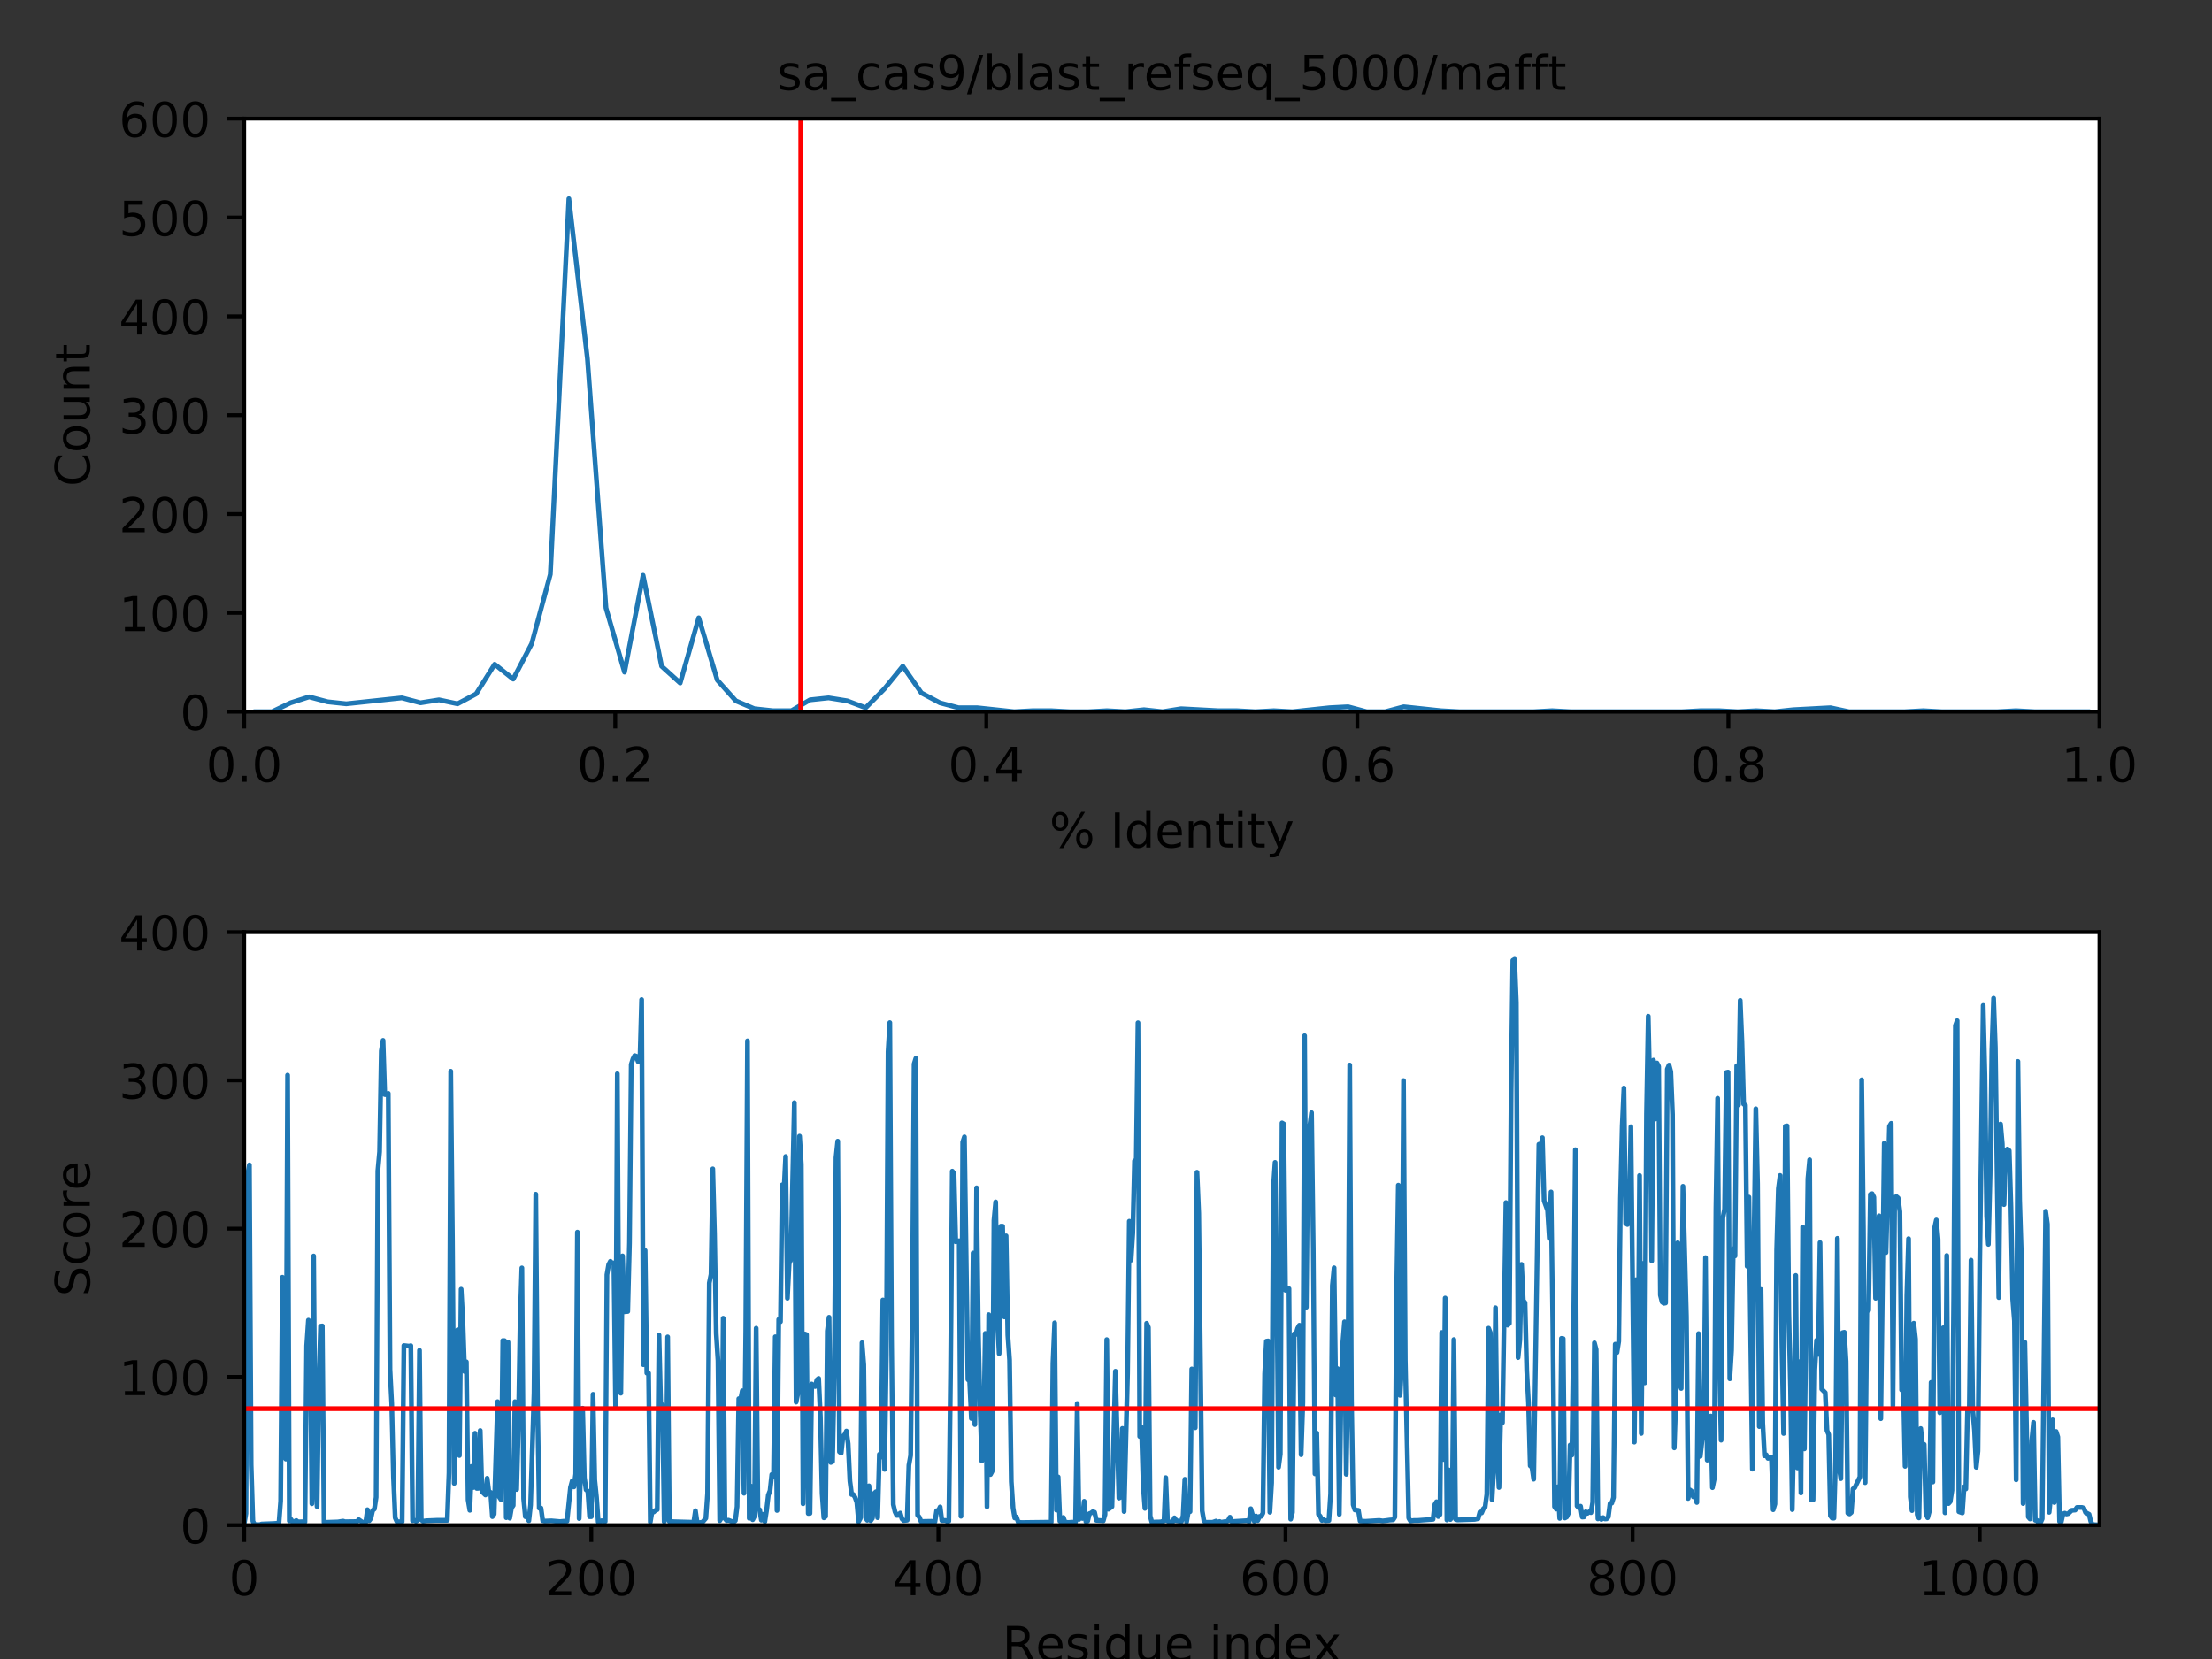 <?xml version="1.0" encoding="utf-8" standalone="no"?>
<!DOCTYPE svg PUBLIC "-//W3C//DTD SVG 1.1//EN"
  "http://www.w3.org/Graphics/SVG/1.1/DTD/svg11.dtd">
<!-- Created with matplotlib (https://matplotlib.org/) -->
<svg height="345.6pt" version="1.1" viewBox="0 0 460.8 345.6" width="460.8pt" xmlns="http://www.w3.org/2000/svg" xmlns:xlink="http://www.w3.org/1999/xlink">
 <rect x="0" y="0" width="460.8" height="345.6" fill="#333333" stroke="none"/>
 <defs>
  <style type="text/css">
*{stroke-linecap:butt;stroke-linejoin:round;}
  </style>
 </defs>
 <g id="figure_1">
  <g id="patch_1">
   <path d="M 0 345.6 
L 460.8 345.6 
L 460.8 0 
L 0 0 
z
" style="fill:none;"/>
  </g>
  <g id="axes_1">
   <g id="patch_2">
    <path d="M 50.87 148.26 
L 437.355 148.26 
L 437.355 24.72 
L 50.87 24.72 
z
" style="fill:#ffffff;"/>
   </g>
   <g id="matplotlib.axis_1">
    <g id="xtick_1">
     <g id="line2d_1">
      <defs>
       <path d="M 0 0 
L 0 3.5 
" id="m2efad5dccc" style="stroke:#000000;stroke-width:0.8;"/>
      </defs>
      <g>
       <use style="stroke:#000000;stroke-width:0.8;" x="50.87" xlink:href="#m2efad5dccc" y="148.26"/>
      </g>
     </g>
     <g id="text_1">
      <!-- 0.0 -->
      <defs>
       <path d="M 31.781 66.406 
Q 24.172 66.406 20.328 58.906 
Q 16.5 51.422 16.5 36.375 
Q 16.5 21.391 20.328 13.891 
Q 24.172 6.391 31.781 6.391 
Q 39.453 6.391 43.281 13.891 
Q 47.125 21.391 47.125 36.375 
Q 47.125 51.422 43.281 58.906 
Q 39.453 66.406 31.781 66.406 
z
M 31.781 74.219 
Q 44.047 74.219 50.516 64.516 
Q 56.984 54.828 56.984 36.375 
Q 56.984 17.969 50.516 8.266 
Q 44.047 -1.422 31.781 -1.422 
Q 19.531 -1.422 13.062 8.266 
Q 6.594 17.969 6.594 36.375 
Q 6.594 54.828 13.062 64.516 
Q 19.531 74.219 31.781 74.219 
z
" id="DejaVuSans-48"/>
       <path d="M 10.688 12.406 
L 21 12.406 
L 21 0 
L 10.688 0 
z
" id="DejaVuSans-46"/>
      </defs>
      <g transform="translate(42.918 162.858)scale(0.1 -0.1)">
       <use xlink:href="#DejaVuSans-48"/>
       <use x="63.623" xlink:href="#DejaVuSans-46"/>
       <use x="95.41" xlink:href="#DejaVuSans-48"/>
      </g>
     </g>
    </g>
    <g id="xtick_2">
     <g id="line2d_2">
      <g>
       <use style="stroke:#000000;stroke-width:0.8;" x="128.167" xlink:href="#m2efad5dccc" y="148.26"/>
      </g>
     </g>
     <g id="text_2">
      <!-- 0.2 -->
      <defs>
       <path d="M 19.188 8.297 
L 53.609 8.297 
L 53.609 0 
L 7.328 0 
L 7.328 8.297 
Q 12.938 14.109 22.625 23.891 
Q 32.328 33.688 34.812 36.531 
Q 39.547 41.844 41.422 45.531 
Q 43.312 49.219 43.312 52.781 
Q 43.312 58.594 39.234 62.25 
Q 35.156 65.922 28.609 65.922 
Q 23.969 65.922 18.812 64.312 
Q 13.672 62.703 7.812 59.422 
L 7.812 69.391 
Q 13.766 71.781 18.938 73 
Q 24.125 74.219 28.422 74.219 
Q 39.75 74.219 46.484 68.547 
Q 53.219 62.891 53.219 53.422 
Q 53.219 48.922 51.531 44.891 
Q 49.859 40.875 45.406 35.406 
Q 44.188 33.984 37.641 27.219 
Q 31.109 20.453 19.188 8.297 
z
" id="DejaVuSans-50"/>
      </defs>
      <g transform="translate(120.215 162.858)scale(0.1 -0.1)">
       <use xlink:href="#DejaVuSans-48"/>
       <use x="63.623" xlink:href="#DejaVuSans-46"/>
       <use x="95.41" xlink:href="#DejaVuSans-50"/>
      </g>
     </g>
    </g>
    <g id="xtick_3">
     <g id="line2d_3">
      <g>
       <use style="stroke:#000000;stroke-width:0.8;" x="205.464" xlink:href="#m2efad5dccc" y="148.26"/>
      </g>
     </g>
     <g id="text_3">
      <!-- 0.4 -->
      <defs>
       <path d="M 37.797 64.312 
L 12.891 25.391 
L 37.797 25.391 
z
M 35.203 72.906 
L 47.609 72.906 
L 47.609 25.391 
L 58.016 25.391 
L 58.016 17.188 
L 47.609 17.188 
L 47.609 0 
L 37.797 0 
L 37.797 17.188 
L 4.891 17.188 
L 4.891 26.703 
z
" id="DejaVuSans-52"/>
      </defs>
      <g transform="translate(197.512 162.858)scale(0.1 -0.1)">
       <use xlink:href="#DejaVuSans-48"/>
       <use x="63.623" xlink:href="#DejaVuSans-46"/>
       <use x="95.41" xlink:href="#DejaVuSans-52"/>
      </g>
     </g>
    </g>
    <g id="xtick_4">
     <g id="line2d_4">
      <g>
       <use style="stroke:#000000;stroke-width:0.8;" x="282.761" xlink:href="#m2efad5dccc" y="148.26"/>
      </g>
     </g>
     <g id="text_4">
      <!-- 0.6 -->
      <defs>
       <path d="M 33.016 40.375 
Q 26.375 40.375 22.484 35.828 
Q 18.609 31.297 18.609 23.391 
Q 18.609 15.531 22.484 10.953 
Q 26.375 6.391 33.016 6.391 
Q 39.656 6.391 43.531 10.953 
Q 47.406 15.531 47.406 23.391 
Q 47.406 31.297 43.531 35.828 
Q 39.656 40.375 33.016 40.375 
z
M 52.594 71.297 
L 52.594 62.312 
Q 48.875 64.062 45.094 64.984 
Q 41.312 65.922 37.594 65.922 
Q 27.828 65.922 22.672 59.328 
Q 17.531 52.734 16.797 39.406 
Q 19.672 43.656 24.016 45.922 
Q 28.375 48.188 33.594 48.188 
Q 44.578 48.188 50.953 41.516 
Q 57.328 34.859 57.328 23.391 
Q 57.328 12.156 50.688 5.359 
Q 44.047 -1.422 33.016 -1.422 
Q 20.359 -1.422 13.672 8.266 
Q 6.984 17.969 6.984 36.375 
Q 6.984 53.656 15.188 63.938 
Q 23.391 74.219 37.203 74.219 
Q 40.922 74.219 44.703 73.484 
Q 48.484 72.75 52.594 71.297 
z
" id="DejaVuSans-54"/>
      </defs>
      <g transform="translate(274.809 162.858)scale(0.1 -0.1)">
       <use xlink:href="#DejaVuSans-48"/>
       <use x="63.623" xlink:href="#DejaVuSans-46"/>
       <use x="95.41" xlink:href="#DejaVuSans-54"/>
      </g>
     </g>
    </g>
    <g id="xtick_5">
     <g id="line2d_5">
      <g>
       <use style="stroke:#000000;stroke-width:0.8;" x="360.058" xlink:href="#m2efad5dccc" y="148.26"/>
      </g>
     </g>
     <g id="text_5">
      <!-- 0.8 -->
      <defs>
       <path d="M 31.781 34.625 
Q 24.75 34.625 20.719 30.859 
Q 16.703 27.094 16.703 20.516 
Q 16.703 13.922 20.719 10.156 
Q 24.75 6.391 31.781 6.391 
Q 38.812 6.391 42.859 10.172 
Q 46.922 13.969 46.922 20.516 
Q 46.922 27.094 42.891 30.859 
Q 38.875 34.625 31.781 34.625 
z
M 21.922 38.812 
Q 15.578 40.375 12.031 44.719 
Q 8.5 49.078 8.5 55.328 
Q 8.5 64.062 14.719 69.141 
Q 20.953 74.219 31.781 74.219 
Q 42.672 74.219 48.875 69.141 
Q 55.078 64.062 55.078 55.328 
Q 55.078 49.078 51.531 44.719 
Q 48 40.375 41.703 38.812 
Q 48.828 37.156 52.797 32.312 
Q 56.781 27.484 56.781 20.516 
Q 56.781 9.906 50.312 4.234 
Q 43.844 -1.422 31.781 -1.422 
Q 19.734 -1.422 13.25 4.234 
Q 6.781 9.906 6.781 20.516 
Q 6.781 27.484 10.781 32.312 
Q 14.797 37.156 21.922 38.812 
z
M 18.312 54.391 
Q 18.312 48.734 21.844 45.562 
Q 25.391 42.391 31.781 42.391 
Q 38.141 42.391 41.719 45.562 
Q 45.312 48.734 45.312 54.391 
Q 45.312 60.062 41.719 63.234 
Q 38.141 66.406 31.781 66.406 
Q 25.391 66.406 21.844 63.234 
Q 18.312 60.062 18.312 54.391 
z
" id="DejaVuSans-56"/>
      </defs>
      <g transform="translate(352.106 162.858)scale(0.1 -0.1)">
       <use xlink:href="#DejaVuSans-48"/>
       <use x="63.623" xlink:href="#DejaVuSans-46"/>
       <use x="95.41" xlink:href="#DejaVuSans-56"/>
      </g>
     </g>
    </g>
    <g id="xtick_6">
     <g id="line2d_6">
      <g>
       <use style="stroke:#000000;stroke-width:0.8;" x="437.355" xlink:href="#m2efad5dccc" y="148.26"/>
      </g>
     </g>
     <g id="text_6">
      <!-- 1.0 -->
      <defs>
       <path d="M 12.406 8.297 
L 28.516 8.297 
L 28.516 63.922 
L 10.984 60.406 
L 10.984 69.391 
L 28.422 72.906 
L 38.281 72.906 
L 38.281 8.297 
L 54.391 8.297 
L 54.391 0 
L 12.406 0 
z
" id="DejaVuSans-49"/>
      </defs>
      <g transform="translate(429.403 162.858)scale(0.1 -0.1)">
       <use xlink:href="#DejaVuSans-49"/>
       <use x="63.623" xlink:href="#DejaVuSans-46"/>
       <use x="95.41" xlink:href="#DejaVuSans-48"/>
      </g>
     </g>
    </g>
    <g id="text_7">
     <!-- % Identity -->
     <defs>
      <path d="M 72.703 32.078 
Q 68.453 32.078 66.031 28.469 
Q 63.625 24.859 63.625 18.406 
Q 63.625 12.062 66.031 8.422 
Q 68.453 4.781 72.703 4.781 
Q 76.859 4.781 79.266 8.422 
Q 81.688 12.062 81.688 18.406 
Q 81.688 24.812 79.266 28.438 
Q 76.859 32.078 72.703 32.078 
z
M 72.703 38.281 
Q 80.422 38.281 84.953 32.906 
Q 89.5 27.547 89.5 18.406 
Q 89.5 9.281 84.938 3.922 
Q 80.375 -1.422 72.703 -1.422 
Q 64.891 -1.422 60.344 3.922 
Q 55.812 9.281 55.812 18.406 
Q 55.812 27.594 60.375 32.938 
Q 64.938 38.281 72.703 38.281 
z
M 22.312 68.016 
Q 18.109 68.016 15.688 64.375 
Q 13.281 60.75 13.281 54.391 
Q 13.281 47.953 15.672 44.328 
Q 18.062 40.719 22.312 40.719 
Q 26.562 40.719 28.969 44.328 
Q 31.391 47.953 31.391 54.391 
Q 31.391 60.688 28.953 64.344 
Q 26.516 68.016 22.312 68.016 
z
M 66.406 74.219 
L 74.219 74.219 
L 28.609 -1.422 
L 20.797 -1.422 
z
M 22.312 74.219 
Q 30.031 74.219 34.609 68.875 
Q 39.203 63.531 39.203 54.391 
Q 39.203 45.172 34.641 39.844 
Q 30.078 34.516 22.312 34.516 
Q 14.547 34.516 10.031 39.859 
Q 5.516 45.219 5.516 54.391 
Q 5.516 63.484 10.047 68.844 
Q 14.594 74.219 22.312 74.219 
z
" id="DejaVuSans-37"/>
      <path id="DejaVuSans-32"/>
      <path d="M 9.812 72.906 
L 19.672 72.906 
L 19.672 0 
L 9.812 0 
z
" id="DejaVuSans-73"/>
      <path d="M 45.406 46.391 
L 45.406 75.984 
L 54.391 75.984 
L 54.391 0 
L 45.406 0 
L 45.406 8.203 
Q 42.578 3.328 38.25 0.953 
Q 33.938 -1.422 27.875 -1.422 
Q 17.969 -1.422 11.734 6.484 
Q 5.516 14.406 5.516 27.297 
Q 5.516 40.188 11.734 48.094 
Q 17.969 56 27.875 56 
Q 33.938 56 38.25 53.625 
Q 42.578 51.266 45.406 46.391 
z
M 14.797 27.297 
Q 14.797 17.391 18.875 11.75 
Q 22.953 6.109 30.078 6.109 
Q 37.203 6.109 41.297 11.75 
Q 45.406 17.391 45.406 27.297 
Q 45.406 37.203 41.297 42.844 
Q 37.203 48.484 30.078 48.484 
Q 22.953 48.484 18.875 42.844 
Q 14.797 37.203 14.797 27.297 
z
" id="DejaVuSans-100"/>
      <path d="M 56.203 29.594 
L 56.203 25.203 
L 14.891 25.203 
Q 15.484 15.922 20.484 11.062 
Q 25.484 6.203 34.422 6.203 
Q 39.594 6.203 44.453 7.469 
Q 49.312 8.734 54.109 11.281 
L 54.109 2.781 
Q 49.266 0.734 44.188 -0.344 
Q 39.109 -1.422 33.891 -1.422 
Q 20.797 -1.422 13.156 6.188 
Q 5.516 13.812 5.516 26.812 
Q 5.516 40.234 12.766 48.109 
Q 20.016 56 32.328 56 
Q 43.359 56 49.781 48.891 
Q 56.203 41.797 56.203 29.594 
z
M 47.219 32.234 
Q 47.125 39.594 43.094 43.984 
Q 39.062 48.391 32.422 48.391 
Q 24.906 48.391 20.391 44.141 
Q 15.875 39.891 15.188 32.172 
z
" id="DejaVuSans-101"/>
      <path d="M 54.891 33.016 
L 54.891 0 
L 45.906 0 
L 45.906 32.719 
Q 45.906 40.484 42.875 44.328 
Q 39.844 48.188 33.797 48.188 
Q 26.516 48.188 22.312 43.547 
Q 18.109 38.922 18.109 30.906 
L 18.109 0 
L 9.078 0 
L 9.078 54.688 
L 18.109 54.688 
L 18.109 46.188 
Q 21.344 51.125 25.703 53.562 
Q 30.078 56 35.797 56 
Q 45.219 56 50.047 50.172 
Q 54.891 44.344 54.891 33.016 
z
" id="DejaVuSans-110"/>
      <path d="M 18.312 70.219 
L 18.312 54.688 
L 36.812 54.688 
L 36.812 47.703 
L 18.312 47.703 
L 18.312 18.016 
Q 18.312 11.328 20.141 9.422 
Q 21.969 7.516 27.594 7.516 
L 36.812 7.516 
L 36.812 0 
L 27.594 0 
Q 17.188 0 13.234 3.875 
Q 9.281 7.766 9.281 18.016 
L 9.281 47.703 
L 2.688 47.703 
L 2.688 54.688 
L 9.281 54.688 
L 9.281 70.219 
z
" id="DejaVuSans-116"/>
      <path d="M 9.422 54.688 
L 18.406 54.688 
L 18.406 0 
L 9.422 0 
z
M 9.422 75.984 
L 18.406 75.984 
L 18.406 64.594 
L 9.422 64.594 
z
" id="DejaVuSans-105"/>
      <path d="M 32.172 -5.078 
Q 28.375 -14.844 24.75 -17.812 
Q 21.141 -20.797 15.094 -20.797 
L 7.906 -20.797 
L 7.906 -13.281 
L 13.188 -13.281 
Q 16.891 -13.281 18.938 -11.516 
Q 21 -9.766 23.484 -3.219 
L 25.094 0.875 
L 2.984 54.688 
L 12.5 54.688 
L 29.594 11.922 
L 46.688 54.688 
L 56.203 54.688 
z
" id="DejaVuSans-121"/>
     </defs>
     <g transform="translate(218.609 176.537)scale(0.1 -0.1)">
      <use xlink:href="#DejaVuSans-37"/>
      <use x="95.02" xlink:href="#DejaVuSans-32"/>
      <use x="126.807" xlink:href="#DejaVuSans-73"/>
      <use x="156.299" xlink:href="#DejaVuSans-100"/>
      <use x="219.775" xlink:href="#DejaVuSans-101"/>
      <use x="281.299" xlink:href="#DejaVuSans-110"/>
      <use x="344.678" xlink:href="#DejaVuSans-116"/>
      <use x="383.887" xlink:href="#DejaVuSans-105"/>
      <use x="411.67" xlink:href="#DejaVuSans-116"/>
      <use x="450.879" xlink:href="#DejaVuSans-121"/>
     </g>
    </g>
   </g>
   <g id="matplotlib.axis_2">
    <g id="ytick_1">
     <g id="line2d_7">
      <defs>
       <path d="M 0 0 
L -3.5 0 
" id="m8fc41649a4" style="stroke:#000000;stroke-width:0.8;"/>
      </defs>
      <g>
       <use style="stroke:#000000;stroke-width:0.8;" x="50.87" xlink:href="#m8fc41649a4" y="148.26"/>
      </g>
     </g>
     <g id="text_8">
      <!-- 0 -->
      <g transform="translate(37.508 152.059)scale(0.1 -0.1)">
       <use xlink:href="#DejaVuSans-48"/>
      </g>
     </g>
    </g>
    <g id="ytick_2">
     <g id="line2d_8">
      <g>
       <use style="stroke:#000000;stroke-width:0.8;" x="50.87" xlink:href="#m8fc41649a4" y="127.67"/>
      </g>
     </g>
     <g id="text_9">
      <!-- 100 -->
      <g transform="translate(24.782 131.469)scale(0.1 -0.1)">
       <use xlink:href="#DejaVuSans-49"/>
       <use x="63.623" xlink:href="#DejaVuSans-48"/>
       <use x="127.246" xlink:href="#DejaVuSans-48"/>
      </g>
     </g>
    </g>
    <g id="ytick_3">
     <g id="line2d_9">
      <g>
       <use style="stroke:#000000;stroke-width:0.8;" x="50.87" xlink:href="#m8fc41649a4" y="107.08"/>
      </g>
     </g>
     <g id="text_10">
      <!-- 200 -->
      <g transform="translate(24.782 110.879)scale(0.1 -0.1)">
       <use xlink:href="#DejaVuSans-50"/>
       <use x="63.623" xlink:href="#DejaVuSans-48"/>
       <use x="127.246" xlink:href="#DejaVuSans-48"/>
      </g>
     </g>
    </g>
    <g id="ytick_4">
     <g id="line2d_10">
      <g>
       <use style="stroke:#000000;stroke-width:0.8;" x="50.87" xlink:href="#m8fc41649a4" y="86.49"/>
      </g>
     </g>
     <g id="text_11">
      <!-- 300 -->
      <defs>
       <path d="M 40.578 39.312 
Q 47.656 37.797 51.625 33 
Q 55.609 28.219 55.609 21.188 
Q 55.609 10.406 48.188 4.484 
Q 40.766 -1.422 27.094 -1.422 
Q 22.516 -1.422 17.656 -0.516 
Q 12.797 0.391 7.625 2.203 
L 7.625 11.719 
Q 11.719 9.328 16.594 8.109 
Q 21.484 6.891 26.812 6.891 
Q 36.078 6.891 40.938 10.547 
Q 45.797 14.203 45.797 21.188 
Q 45.797 27.641 41.281 31.266 
Q 36.766 34.906 28.719 34.906 
L 20.219 34.906 
L 20.219 43.016 
L 29.109 43.016 
Q 36.375 43.016 40.234 45.922 
Q 44.094 48.828 44.094 54.297 
Q 44.094 59.906 40.109 62.906 
Q 36.141 65.922 28.719 65.922 
Q 24.656 65.922 20.016 65.031 
Q 15.375 64.156 9.812 62.312 
L 9.812 71.094 
Q 15.438 72.656 20.344 73.438 
Q 25.25 74.219 29.594 74.219 
Q 40.828 74.219 47.359 69.109 
Q 53.906 64.016 53.906 55.328 
Q 53.906 49.266 50.438 45.094 
Q 46.969 40.922 40.578 39.312 
z
" id="DejaVuSans-51"/>
      </defs>
      <g transform="translate(24.782 90.289)scale(0.1 -0.1)">
       <use xlink:href="#DejaVuSans-51"/>
       <use x="63.623" xlink:href="#DejaVuSans-48"/>
       <use x="127.246" xlink:href="#DejaVuSans-48"/>
      </g>
     </g>
    </g>
    <g id="ytick_5">
     <g id="line2d_11">
      <g>
       <use style="stroke:#000000;stroke-width:0.8;" x="50.87" xlink:href="#m8fc41649a4" y="65.9"/>
      </g>
     </g>
     <g id="text_12">
      <!-- 400 -->
      <g transform="translate(24.782 69.699)scale(0.1 -0.1)">
       <use xlink:href="#DejaVuSans-52"/>
       <use x="63.623" xlink:href="#DejaVuSans-48"/>
       <use x="127.246" xlink:href="#DejaVuSans-48"/>
      </g>
     </g>
    </g>
    <g id="ytick_6">
     <g id="line2d_12">
      <g>
       <use style="stroke:#000000;stroke-width:0.8;" x="50.87" xlink:href="#m8fc41649a4" y="45.31"/>
      </g>
     </g>
     <g id="text_13">
      <!-- 500 -->
      <defs>
       <path d="M 10.797 72.906 
L 49.516 72.906 
L 49.516 64.594 
L 19.828 64.594 
L 19.828 46.734 
Q 21.969 47.469 24.109 47.828 
Q 26.266 48.188 28.422 48.188 
Q 40.625 48.188 47.75 41.5 
Q 54.891 34.812 54.891 23.391 
Q 54.891 11.625 47.562 5.094 
Q 40.234 -1.422 26.906 -1.422 
Q 22.312 -1.422 17.547 -0.641 
Q 12.797 0.141 7.719 1.703 
L 7.719 11.625 
Q 12.109 9.234 16.797 8.062 
Q 21.484 6.891 26.703 6.891 
Q 35.156 6.891 40.078 11.328 
Q 45.016 15.766 45.016 23.391 
Q 45.016 31 40.078 35.438 
Q 35.156 39.891 26.703 39.891 
Q 22.75 39.891 18.812 39.016 
Q 14.891 38.141 10.797 36.281 
z
" id="DejaVuSans-53"/>
      </defs>
      <g transform="translate(24.782 49.109)scale(0.1 -0.1)">
       <use xlink:href="#DejaVuSans-53"/>
       <use x="63.623" xlink:href="#DejaVuSans-48"/>
       <use x="127.246" xlink:href="#DejaVuSans-48"/>
      </g>
     </g>
    </g>
    <g id="ytick_7">
     <g id="line2d_13">
      <g>
       <use style="stroke:#000000;stroke-width:0.8;" x="50.87" xlink:href="#m8fc41649a4" y="24.72"/>
      </g>
     </g>
     <g id="text_14">
      <!-- 600 -->
      <g transform="translate(24.782 28.519)scale(0.1 -0.1)">
       <use xlink:href="#DejaVuSans-54"/>
       <use x="63.623" xlink:href="#DejaVuSans-48"/>
       <use x="127.246" xlink:href="#DejaVuSans-48"/>
      </g>
     </g>
    </g>
    <g id="text_15">
     <!-- Count -->
     <defs>
      <path d="M 64.406 67.281 
L 64.406 56.891 
Q 59.422 61.531 53.781 63.812 
Q 48.141 66.109 41.797 66.109 
Q 29.297 66.109 22.656 58.469 
Q 16.016 50.828 16.016 36.375 
Q 16.016 21.969 22.656 14.328 
Q 29.297 6.688 41.797 6.688 
Q 48.141 6.688 53.781 8.984 
Q 59.422 11.281 64.406 15.922 
L 64.406 5.609 
Q 59.234 2.094 53.438 0.328 
Q 47.656 -1.422 41.219 -1.422 
Q 24.656 -1.422 15.125 8.703 
Q 5.609 18.844 5.609 36.375 
Q 5.609 53.953 15.125 64.078 
Q 24.656 74.219 41.219 74.219 
Q 47.75 74.219 53.531 72.484 
Q 59.328 70.75 64.406 67.281 
z
" id="DejaVuSans-67"/>
      <path d="M 30.609 48.391 
Q 23.391 48.391 19.188 42.75 
Q 14.984 37.109 14.984 27.297 
Q 14.984 17.484 19.156 11.844 
Q 23.344 6.203 30.609 6.203 
Q 37.797 6.203 41.984 11.859 
Q 46.188 17.531 46.188 27.297 
Q 46.188 37.016 41.984 42.703 
Q 37.797 48.391 30.609 48.391 
z
M 30.609 56 
Q 42.328 56 49.016 48.375 
Q 55.719 40.766 55.719 27.297 
Q 55.719 13.875 49.016 6.219 
Q 42.328 -1.422 30.609 -1.422 
Q 18.844 -1.422 12.172 6.219 
Q 5.516 13.875 5.516 27.297 
Q 5.516 40.766 12.172 48.375 
Q 18.844 56 30.609 56 
z
" id="DejaVuSans-111"/>
      <path d="M 8.5 21.578 
L 8.5 54.688 
L 17.484 54.688 
L 17.484 21.922 
Q 17.484 14.156 20.5 10.266 
Q 23.531 6.391 29.594 6.391 
Q 36.859 6.391 41.078 11.031 
Q 45.312 15.672 45.312 23.688 
L 45.312 54.688 
L 54.297 54.688 
L 54.297 0 
L 45.312 0 
L 45.312 8.406 
Q 42.047 3.422 37.719 1 
Q 33.406 -1.422 27.688 -1.422 
Q 18.266 -1.422 13.375 4.438 
Q 8.5 10.297 8.5 21.578 
z
M 31.109 56 
z
" id="DejaVuSans-117"/>
     </defs>
     <g transform="translate(18.703 101.338)rotate(-90)scale(0.1 -0.1)">
      <use xlink:href="#DejaVuSans-67"/>
      <use x="69.824" xlink:href="#DejaVuSans-111"/>
      <use x="131.006" xlink:href="#DejaVuSans-117"/>
      <use x="194.385" xlink:href="#DejaVuSans-110"/>
      <use x="257.764" xlink:href="#DejaVuSans-116"/>
     </g>
    </g>
   </g>
   <g id="line2d_14">
    <path clip-path="url(#p391f889516)" d="M 52.802 148.26 
L 56.667 148.26 
L 60.532 146.407 
L 64.397 145.172 
L 68.262 146.201 
L 72.127 146.613 
L 75.992 146.201 
L 79.856 145.789 
L 83.721 145.377 
L 87.586 146.407 
L 91.451 145.789 
L 95.316 146.613 
L 99.181 144.554 
L 103.045 138.377 
L 106.91 141.465 
L 110.775 134.053 
L 114.64 119.64 
L 118.505 41.398 
L 122.37 74.754 
L 126.235 126.641 
L 130.099 140.024 
L 133.964 119.846 
L 137.829 138.789 
L 141.694 142.289 
L 145.559 128.7 
L 149.424 141.671 
L 153.289 145.995 
L 157.153 147.642 
L 161.018 148.054 
L 164.883 148.054 
L 168.748 145.789 
L 172.613 145.377 
L 176.478 145.995 
L 180.342 147.436 
L 184.207 143.524 
L 188.072 138.789 
L 191.937 144.348 
L 195.802 146.407 
L 199.667 147.436 
L 203.532 147.436 
L 207.396 147.848 
L 211.261 148.26 
L 215.126 148.054 
L 218.991 148.054 
L 222.856 148.26 
L 226.721 148.26 
L 230.586 148.054 
L 234.45 148.26 
L 238.315 147.848 
L 242.18 148.26 
L 246.045 147.642 
L 249.91 147.848 
L 253.775 148.054 
L 257.639 148.054 
L 261.504 148.26 
L 265.369 148.054 
L 269.234 148.26 
L 273.099 147.848 
L 276.964 147.436 
L 280.829 147.231 
L 284.693 148.26 
L 288.558 148.26 
L 292.423 147.231 
L 296.288 147.642 
L 300.153 148.054 
L 304.018 148.26 
L 307.883 148.26 
L 311.747 148.26 
L 315.612 148.26 
L 319.477 148.26 
L 323.342 148.054 
L 327.207 148.26 
L 331.072 148.26 
L 334.936 148.26 
L 338.801 148.26 
L 342.666 148.26 
L 346.531 148.26 
L 350.396 148.26 
L 354.261 148.054 
L 358.126 148.054 
L 361.99 148.26 
L 365.855 148.054 
L 369.72 148.26 
L 373.585 147.848 
L 377.45 147.642 
L 381.315 147.436 
L 385.18 148.26 
L 389.044 148.26 
L 392.909 148.26 
L 396.774 148.26 
L 400.639 148.054 
L 404.504 148.26 
L 408.369 148.26 
L 412.233 148.26 
L 416.098 148.26 
L 419.963 148.054 
L 423.828 148.26 
L 427.693 148.26 
L 431.558 148.26 
L 435.423 148.26 
" style="fill:none;stroke:#1f77b4;"/>
   </g>
   <g id="line2d_15">
    <path clip-path="url(#p391f889516)" d="M 166.815 148.26 
L 166.815 24.72 
" style="fill:none;stroke:#ff0000;"/>
   </g>
   <g id="patch_3">
    <path d="M 50.87 148.26 
L 50.87 24.72 
" style="fill:none;stroke:#000000;stroke-linecap:square;stroke-linejoin:miter;stroke-width:0.8;"/>
   </g>
   <g id="patch_4">
    <path d="M 437.355 148.26 
L 437.355 24.72 
" style="fill:none;stroke:#000000;stroke-linecap:square;stroke-linejoin:miter;stroke-width:0.8;"/>
   </g>
   <g id="patch_5">
    <path d="M 50.87 148.26 
L 437.355 148.26 
" style="fill:none;stroke:#000000;stroke-linecap:square;stroke-linejoin:miter;stroke-width:0.8;"/>
   </g>
   <g id="patch_6">
    <path d="M 50.87 24.72 
L 437.355 24.72 
" style="fill:none;stroke:#000000;stroke-linecap:square;stroke-linejoin:miter;stroke-width:0.8;"/>
   </g>
   <g id="text_16">
    <!-- sa_cas9/blast_refseq_5000/mafft -->
    <defs>
     <path d="M 44.281 53.078 
L 44.281 44.578 
Q 40.484 46.531 36.375 47.5 
Q 32.281 48.484 27.875 48.484 
Q 21.188 48.484 17.844 46.438 
Q 14.5 44.391 14.5 40.281 
Q 14.5 37.156 16.891 35.375 
Q 19.281 33.594 26.516 31.984 
L 29.594 31.297 
Q 39.156 29.25 43.188 25.516 
Q 47.219 21.781 47.219 15.094 
Q 47.219 7.469 41.188 3.016 
Q 35.156 -1.422 24.609 -1.422 
Q 20.219 -1.422 15.453 -0.562 
Q 10.688 0.297 5.422 2 
L 5.422 11.281 
Q 10.406 8.688 15.234 7.391 
Q 20.062 6.109 24.812 6.109 
Q 31.156 6.109 34.562 8.281 
Q 37.984 10.453 37.984 14.406 
Q 37.984 18.062 35.516 20.016 
Q 33.062 21.969 24.703 23.781 
L 21.578 24.516 
Q 13.234 26.266 9.516 29.906 
Q 5.812 33.547 5.812 39.891 
Q 5.812 47.609 11.281 51.797 
Q 16.75 56 26.812 56 
Q 31.781 56 36.172 55.266 
Q 40.578 54.547 44.281 53.078 
z
" id="DejaVuSans-115"/>
     <path d="M 34.281 27.484 
Q 23.391 27.484 19.188 25 
Q 14.984 22.516 14.984 16.5 
Q 14.984 11.719 18.141 8.906 
Q 21.297 6.109 26.703 6.109 
Q 34.188 6.109 38.703 11.406 
Q 43.219 16.703 43.219 25.484 
L 43.219 27.484 
z
M 52.203 31.203 
L 52.203 0 
L 43.219 0 
L 43.219 8.297 
Q 40.141 3.328 35.547 0.953 
Q 30.953 -1.422 24.312 -1.422 
Q 15.922 -1.422 10.953 3.297 
Q 6 8.016 6 15.922 
Q 6 25.141 12.172 29.828 
Q 18.359 34.516 30.609 34.516 
L 43.219 34.516 
L 43.219 35.406 
Q 43.219 41.609 39.141 45 
Q 35.062 48.391 27.688 48.391 
Q 23 48.391 18.547 47.266 
Q 14.109 46.141 10.016 43.891 
L 10.016 52.203 
Q 14.938 54.109 19.578 55.047 
Q 24.219 56 28.609 56 
Q 40.484 56 46.344 49.844 
Q 52.203 43.703 52.203 31.203 
z
" id="DejaVuSans-97"/>
     <path d="M 50.984 -16.609 
L 50.984 -23.578 
L -0.984 -23.578 
L -0.984 -16.609 
z
" id="DejaVuSans-95"/>
     <path d="M 48.781 52.594 
L 48.781 44.188 
Q 44.969 46.297 41.141 47.344 
Q 37.312 48.391 33.406 48.391 
Q 24.656 48.391 19.812 42.844 
Q 14.984 37.312 14.984 27.297 
Q 14.984 17.281 19.812 11.734 
Q 24.656 6.203 33.406 6.203 
Q 37.312 6.203 41.141 7.25 
Q 44.969 8.297 48.781 10.406 
L 48.781 2.094 
Q 45.016 0.344 40.984 -0.531 
Q 36.969 -1.422 32.422 -1.422 
Q 20.062 -1.422 12.781 6.344 
Q 5.516 14.109 5.516 27.297 
Q 5.516 40.672 12.859 48.328 
Q 20.219 56 33.016 56 
Q 37.156 56 41.109 55.141 
Q 45.062 54.297 48.781 52.594 
z
" id="DejaVuSans-99"/>
     <path d="M 10.984 1.516 
L 10.984 10.5 
Q 14.703 8.734 18.5 7.812 
Q 22.312 6.891 25.984 6.891 
Q 35.75 6.891 40.891 13.453 
Q 46.047 20.016 46.781 33.406 
Q 43.953 29.203 39.594 26.953 
Q 35.25 24.703 29.984 24.703 
Q 19.047 24.703 12.672 31.312 
Q 6.297 37.938 6.297 49.422 
Q 6.297 60.641 12.938 67.422 
Q 19.578 74.219 30.609 74.219 
Q 43.266 74.219 49.922 64.516 
Q 56.594 54.828 56.594 36.375 
Q 56.594 19.141 48.406 8.859 
Q 40.234 -1.422 26.422 -1.422 
Q 22.703 -1.422 18.891 -0.688 
Q 15.094 0.047 10.984 1.516 
z
M 30.609 32.422 
Q 37.25 32.422 41.125 36.953 
Q 45.016 41.5 45.016 49.422 
Q 45.016 57.281 41.125 61.844 
Q 37.25 66.406 30.609 66.406 
Q 23.969 66.406 20.094 61.844 
Q 16.219 57.281 16.219 49.422 
Q 16.219 41.5 20.094 36.953 
Q 23.969 32.422 30.609 32.422 
z
" id="DejaVuSans-57"/>
     <path d="M 25.391 72.906 
L 33.688 72.906 
L 8.297 -9.281 
L 0 -9.281 
z
" id="DejaVuSans-47"/>
     <path d="M 48.688 27.297 
Q 48.688 37.203 44.609 42.844 
Q 40.531 48.484 33.406 48.484 
Q 26.266 48.484 22.188 42.844 
Q 18.109 37.203 18.109 27.297 
Q 18.109 17.391 22.188 11.75 
Q 26.266 6.109 33.406 6.109 
Q 40.531 6.109 44.609 11.75 
Q 48.688 17.391 48.688 27.297 
z
M 18.109 46.391 
Q 20.953 51.266 25.266 53.625 
Q 29.594 56 35.594 56 
Q 45.562 56 51.781 48.094 
Q 58.016 40.188 58.016 27.297 
Q 58.016 14.406 51.781 6.484 
Q 45.562 -1.422 35.594 -1.422 
Q 29.594 -1.422 25.266 0.953 
Q 20.953 3.328 18.109 8.203 
L 18.109 0 
L 9.078 0 
L 9.078 75.984 
L 18.109 75.984 
z
" id="DejaVuSans-98"/>
     <path d="M 9.422 75.984 
L 18.406 75.984 
L 18.406 0 
L 9.422 0 
z
" id="DejaVuSans-108"/>
     <path d="M 41.109 46.297 
Q 39.594 47.172 37.812 47.578 
Q 36.031 48 33.891 48 
Q 26.266 48 22.188 43.047 
Q 18.109 38.094 18.109 28.812 
L 18.109 0 
L 9.078 0 
L 9.078 54.688 
L 18.109 54.688 
L 18.109 46.188 
Q 20.953 51.172 25.484 53.578 
Q 30.031 56 36.531 56 
Q 37.453 56 38.578 55.875 
Q 39.703 55.766 41.062 55.516 
z
" id="DejaVuSans-114"/>
     <path d="M 37.109 75.984 
L 37.109 68.5 
L 28.516 68.5 
Q 23.688 68.5 21.797 66.547 
Q 19.922 64.594 19.922 59.516 
L 19.922 54.688 
L 34.719 54.688 
L 34.719 47.703 
L 19.922 47.703 
L 19.922 0 
L 10.891 0 
L 10.891 47.703 
L 2.297 47.703 
L 2.297 54.688 
L 10.891 54.688 
L 10.891 58.5 
Q 10.891 67.625 15.141 71.797 
Q 19.391 75.984 28.609 75.984 
z
" id="DejaVuSans-102"/>
     <path d="M 14.797 27.297 
Q 14.797 17.391 18.875 11.75 
Q 22.953 6.109 30.078 6.109 
Q 37.203 6.109 41.297 11.75 
Q 45.406 17.391 45.406 27.297 
Q 45.406 37.203 41.297 42.844 
Q 37.203 48.484 30.078 48.484 
Q 22.953 48.484 18.875 42.844 
Q 14.797 37.203 14.797 27.297 
z
M 45.406 8.203 
Q 42.578 3.328 38.25 0.953 
Q 33.938 -1.422 27.875 -1.422 
Q 17.969 -1.422 11.734 6.484 
Q 5.516 14.406 5.516 27.297 
Q 5.516 40.188 11.734 48.094 
Q 17.969 56 27.875 56 
Q 33.938 56 38.25 53.625 
Q 42.578 51.266 45.406 46.391 
L 45.406 54.688 
L 54.391 54.688 
L 54.391 -20.797 
L 45.406 -20.797 
z
" id="DejaVuSans-113"/>
     <path d="M 52 44.188 
Q 55.375 50.25 60.062 53.125 
Q 64.75 56 71.094 56 
Q 79.641 56 84.281 50.016 
Q 88.922 44.047 88.922 33.016 
L 88.922 0 
L 79.891 0 
L 79.891 32.719 
Q 79.891 40.578 77.094 44.375 
Q 74.312 48.188 68.609 48.188 
Q 61.625 48.188 57.562 43.547 
Q 53.516 38.922 53.516 30.906 
L 53.516 0 
L 44.484 0 
L 44.484 32.719 
Q 44.484 40.625 41.703 44.406 
Q 38.922 48.188 33.109 48.188 
Q 26.219 48.188 22.156 43.531 
Q 18.109 38.875 18.109 30.906 
L 18.109 0 
L 9.078 0 
L 9.078 54.688 
L 18.109 54.688 
L 18.109 46.188 
Q 21.188 51.219 25.484 53.609 
Q 29.781 56 35.688 56 
Q 41.656 56 45.828 52.969 
Q 50 49.953 52 44.188 
z
" id="DejaVuSans-109"/>
    </defs>
    <g transform="translate(161.898 18.72)scale(0.1 -0.1)">
     <use xlink:href="#DejaVuSans-115"/>
     <use x="52.1" xlink:href="#DejaVuSans-97"/>
     <use x="113.379" xlink:href="#DejaVuSans-95"/>
     <use x="163.379" xlink:href="#DejaVuSans-99"/>
     <use x="218.359" xlink:href="#DejaVuSans-97"/>
     <use x="279.639" xlink:href="#DejaVuSans-115"/>
     <use x="331.738" xlink:href="#DejaVuSans-57"/>
     <use x="395.361" xlink:href="#DejaVuSans-47"/>
     <use x="429.053" xlink:href="#DejaVuSans-98"/>
     <use x="492.529" xlink:href="#DejaVuSans-108"/>
     <use x="520.312" xlink:href="#DejaVuSans-97"/>
     <use x="581.592" xlink:href="#DejaVuSans-115"/>
     <use x="633.691" xlink:href="#DejaVuSans-116"/>
     <use x="672.9" xlink:href="#DejaVuSans-95"/>
     <use x="722.9" xlink:href="#DejaVuSans-114"/>
     <use x="763.982" xlink:href="#DejaVuSans-101"/>
     <use x="825.506" xlink:href="#DejaVuSans-102"/>
     <use x="860.711" xlink:href="#DejaVuSans-115"/>
     <use x="912.811" xlink:href="#DejaVuSans-101"/>
     <use x="974.334" xlink:href="#DejaVuSans-113"/>
     <use x="1037.811" xlink:href="#DejaVuSans-95"/>
     <use x="1087.811" xlink:href="#DejaVuSans-53"/>
     <use x="1151.434" xlink:href="#DejaVuSans-48"/>
     <use x="1215.057" xlink:href="#DejaVuSans-48"/>
     <use x="1278.68" xlink:href="#DejaVuSans-48"/>
     <use x="1342.303" xlink:href="#DejaVuSans-47"/>
     <use x="1375.994" xlink:href="#DejaVuSans-109"/>
     <use x="1473.406" xlink:href="#DejaVuSans-97"/>
     <use x="1534.686" xlink:href="#DejaVuSans-102"/>
     <use x="1569.891" xlink:href="#DejaVuSans-102"/>
     <use x="1605.08" xlink:href="#DejaVuSans-116"/>
    </g>
   </g>
  </g>
  <g id="axes_2">
   <g id="patch_7">
    <path d="M 50.87 317.72 
L 437.355 317.72 
L 437.355 194.18 
L 50.87 194.18 
z
" style="fill:#ffffff;"/>
   </g>
   <g id="matplotlib.axis_3">
    <g id="xtick_7">
     <g id="line2d_16">
      <g>
       <use style="stroke:#000000;stroke-width:0.8;" x="50.87" xlink:href="#m2efad5dccc" y="317.72"/>
      </g>
     </g>
     <g id="text_17">
      <!-- 0 -->
      <g transform="translate(47.689 332.318)scale(0.1 -0.1)">
       <use xlink:href="#DejaVuSans-48"/>
      </g>
     </g>
    </g>
    <g id="xtick_8">
     <g id="line2d_17">
      <g>
       <use style="stroke:#000000;stroke-width:0.8;" x="123.178" xlink:href="#m2efad5dccc" y="317.72"/>
      </g>
     </g>
     <g id="text_18">
      <!-- 200 -->
      <g transform="translate(113.634 332.318)scale(0.1 -0.1)">
       <use xlink:href="#DejaVuSans-50"/>
       <use x="63.623" xlink:href="#DejaVuSans-48"/>
       <use x="127.246" xlink:href="#DejaVuSans-48"/>
      </g>
     </g>
    </g>
    <g id="xtick_9">
     <g id="line2d_18">
      <g>
       <use style="stroke:#000000;stroke-width:0.8;" x="195.486" xlink:href="#m2efad5dccc" y="317.72"/>
      </g>
     </g>
     <g id="text_19">
      <!-- 400 -->
      <g transform="translate(185.942 332.318)scale(0.1 -0.1)">
       <use xlink:href="#DejaVuSans-52"/>
       <use x="63.623" xlink:href="#DejaVuSans-48"/>
       <use x="127.246" xlink:href="#DejaVuSans-48"/>
      </g>
     </g>
    </g>
    <g id="xtick_10">
     <g id="line2d_19">
      <g>
       <use style="stroke:#000000;stroke-width:0.8;" x="267.793" xlink:href="#m2efad5dccc" y="317.72"/>
      </g>
     </g>
     <g id="text_20">
      <!-- 600 -->
      <g transform="translate(258.25 332.318)scale(0.1 -0.1)">
       <use xlink:href="#DejaVuSans-54"/>
       <use x="63.623" xlink:href="#DejaVuSans-48"/>
       <use x="127.246" xlink:href="#DejaVuSans-48"/>
      </g>
     </g>
    </g>
    <g id="xtick_11">
     <g id="line2d_20">
      <g>
       <use style="stroke:#000000;stroke-width:0.8;" x="340.101" xlink:href="#m2efad5dccc" y="317.72"/>
      </g>
     </g>
     <g id="text_21">
      <!-- 800 -->
      <g transform="translate(330.557 332.318)scale(0.1 -0.1)">
       <use xlink:href="#DejaVuSans-56"/>
       <use x="63.623" xlink:href="#DejaVuSans-48"/>
       <use x="127.246" xlink:href="#DejaVuSans-48"/>
      </g>
     </g>
    </g>
    <g id="xtick_12">
     <g id="line2d_21">
      <g>
       <use style="stroke:#000000;stroke-width:0.8;" x="412.409" xlink:href="#m2efad5dccc" y="317.72"/>
      </g>
     </g>
     <g id="text_22">
      <!-- 1000 -->
      <g transform="translate(399.684 332.318)scale(0.1 -0.1)">
       <use xlink:href="#DejaVuSans-49"/>
       <use x="63.623" xlink:href="#DejaVuSans-48"/>
       <use x="127.246" xlink:href="#DejaVuSans-48"/>
       <use x="190.869" xlink:href="#DejaVuSans-48"/>
      </g>
     </g>
    </g>
    <g id="text_23">
     <!-- Residue index -->
     <defs>
      <path d="M 44.391 34.188 
Q 47.562 33.109 50.562 29.594 
Q 53.562 26.078 56.594 19.922 
L 66.609 0 
L 56 0 
L 46.688 18.703 
Q 43.062 26.031 39.672 28.422 
Q 36.281 30.812 30.422 30.812 
L 19.672 30.812 
L 19.672 0 
L 9.812 0 
L 9.812 72.906 
L 32.078 72.906 
Q 44.578 72.906 50.734 67.672 
Q 56.891 62.453 56.891 51.906 
Q 56.891 45.016 53.688 40.469 
Q 50.484 35.938 44.391 34.188 
z
M 19.672 64.797 
L 19.672 38.922 
L 32.078 38.922 
Q 39.203 38.922 42.844 42.219 
Q 46.484 45.516 46.484 51.906 
Q 46.484 58.297 42.844 61.547 
Q 39.203 64.797 32.078 64.797 
z
" id="DejaVuSans-82"/>
      <path d="M 54.891 54.688 
L 35.109 28.078 
L 55.906 0 
L 45.312 0 
L 29.391 21.484 
L 13.484 0 
L 2.875 0 
L 24.125 28.609 
L 4.688 54.688 
L 15.281 54.688 
L 29.781 35.203 
L 44.281 54.688 
z
" id="DejaVuSans-120"/>
     </defs>
     <g transform="translate(208.795 345.997)scale(0.1 -0.1)">
      <use xlink:href="#DejaVuSans-82"/>
      <use x="69.42" xlink:href="#DejaVuSans-101"/>
      <use x="130.943" xlink:href="#DejaVuSans-115"/>
      <use x="183.043" xlink:href="#DejaVuSans-105"/>
      <use x="210.826" xlink:href="#DejaVuSans-100"/>
      <use x="274.303" xlink:href="#DejaVuSans-117"/>
      <use x="337.682" xlink:href="#DejaVuSans-101"/>
      <use x="399.205" xlink:href="#DejaVuSans-32"/>
      <use x="430.992" xlink:href="#DejaVuSans-105"/>
      <use x="458.775" xlink:href="#DejaVuSans-110"/>
      <use x="522.154" xlink:href="#DejaVuSans-100"/>
      <use x="585.631" xlink:href="#DejaVuSans-101"/>
      <use x="647.139" xlink:href="#DejaVuSans-120"/>
     </g>
    </g>
   </g>
   <g id="matplotlib.axis_4">
    <g id="ytick_8">
     <g id="line2d_22">
      <g>
       <use style="stroke:#000000;stroke-width:0.8;" x="50.87" xlink:href="#m8fc41649a4" y="317.72"/>
      </g>
     </g>
     <g id="text_24">
      <!-- 0 -->
      <g transform="translate(37.508 321.519)scale(0.1 -0.1)">
       <use xlink:href="#DejaVuSans-48"/>
      </g>
     </g>
    </g>
    <g id="ytick_9">
     <g id="line2d_23">
      <g>
       <use style="stroke:#000000;stroke-width:0.8;" x="50.87" xlink:href="#m8fc41649a4" y="286.835"/>
      </g>
     </g>
     <g id="text_25">
      <!-- 100 -->
      <g transform="translate(24.782 290.634)scale(0.1 -0.1)">
       <use xlink:href="#DejaVuSans-49"/>
       <use x="63.623" xlink:href="#DejaVuSans-48"/>
       <use x="127.246" xlink:href="#DejaVuSans-48"/>
      </g>
     </g>
    </g>
    <g id="ytick_10">
     <g id="line2d_24">
      <g>
       <use style="stroke:#000000;stroke-width:0.8;" x="50.87" xlink:href="#m8fc41649a4" y="255.95"/>
      </g>
     </g>
     <g id="text_26">
      <!-- 200 -->
      <g transform="translate(24.782 259.749)scale(0.1 -0.1)">
       <use xlink:href="#DejaVuSans-50"/>
       <use x="63.623" xlink:href="#DejaVuSans-48"/>
       <use x="127.246" xlink:href="#DejaVuSans-48"/>
      </g>
     </g>
    </g>
    <g id="ytick_11">
     <g id="line2d_25">
      <g>
       <use style="stroke:#000000;stroke-width:0.8;" x="50.87" xlink:href="#m8fc41649a4" y="225.065"/>
      </g>
     </g>
     <g id="text_27">
      <!-- 300 -->
      <g transform="translate(24.782 228.864)scale(0.1 -0.1)">
       <use xlink:href="#DejaVuSans-51"/>
       <use x="63.623" xlink:href="#DejaVuSans-48"/>
       <use x="127.246" xlink:href="#DejaVuSans-48"/>
      </g>
     </g>
    </g>
    <g id="ytick_12">
     <g id="line2d_26">
      <g>
       <use style="stroke:#000000;stroke-width:0.8;" x="50.87" xlink:href="#m8fc41649a4" y="194.18"/>
      </g>
     </g>
     <g id="text_28">
      <!-- 400 -->
      <g transform="translate(24.782 197.979)scale(0.1 -0.1)">
       <use xlink:href="#DejaVuSans-52"/>
       <use x="63.623" xlink:href="#DejaVuSans-48"/>
       <use x="127.246" xlink:href="#DejaVuSans-48"/>
      </g>
     </g>
    </g>
    <g id="text_29">
     <!-- Score -->
     <defs>
      <path d="M 53.516 70.516 
L 53.516 60.891 
Q 47.906 63.578 42.922 64.891 
Q 37.938 66.219 33.297 66.219 
Q 25.25 66.219 20.875 63.094 
Q 16.5 59.969 16.5 54.203 
Q 16.5 49.359 19.406 46.891 
Q 22.312 44.438 30.422 42.922 
L 36.375 41.703 
Q 47.406 39.594 52.656 34.297 
Q 57.906 29 57.906 20.125 
Q 57.906 9.516 50.797 4.047 
Q 43.703 -1.422 29.984 -1.422 
Q 24.812 -1.422 18.969 -0.25 
Q 13.141 0.922 6.891 3.219 
L 6.891 13.375 
Q 12.891 10.016 18.656 8.297 
Q 24.422 6.594 29.984 6.594 
Q 38.422 6.594 43.016 9.906 
Q 47.609 13.234 47.609 19.391 
Q 47.609 24.75 44.312 27.781 
Q 41.016 30.812 33.5 32.328 
L 27.484 33.5 
Q 16.453 35.688 11.516 40.375 
Q 6.594 45.062 6.594 53.422 
Q 6.594 63.094 13.406 68.656 
Q 20.219 74.219 32.172 74.219 
Q 37.312 74.219 42.625 73.281 
Q 47.953 72.359 53.516 70.516 
z
" id="DejaVuSans-83"/>
     </defs>
     <g transform="translate(18.703 270.063)rotate(-90)scale(0.1 -0.1)">
      <use xlink:href="#DejaVuSans-83"/>
      <use x="63.477" xlink:href="#DejaVuSans-99"/>
      <use x="118.457" xlink:href="#DejaVuSans-111"/>
      <use x="179.639" xlink:href="#DejaVuSans-114"/>
      <use x="220.721" xlink:href="#DejaVuSans-101"/>
     </g>
    </g>
   </g>
   <g id="line2d_27">
    <path clip-path="url(#p73d5d63f11)" d="M 50.87 317.432 
L 51.232 315.294 
L 51.593 244.7 
L 51.955 242.665 
L 52.316 305.16 
L 52.678 316.905 
L 53.039 317.598 
L 54.124 317.623 
L 54.485 317.482 
L 57.016 317.382 
L 57.739 317.329 
L 58.101 317.422 
L 58.462 312.702 
L 58.824 266.072 
L 59.185 303.424 
L 59.547 303.959 
L 59.908 223.971 
L 60.27 316.848 
L 60.632 316.535 
L 60.993 317.207 
L 61.716 316.756 
L 62.078 317.034 
L 63.162 317.006 
L 63.524 317.04 
L 63.885 280.354 
L 64.247 275.021 
L 64.608 278.133 
L 64.97 313.261 
L 65.332 261.646 
L 65.693 306.374 
L 66.055 313.864 
L 66.416 288.525 
L 66.778 276.27 
L 67.139 276.221 
L 67.501 317.147 
L 70.393 317.049 
L 71.478 316.876 
L 71.839 317.007 
L 74.37 316.975 
L 74.732 316.582 
L 75.455 317.091 
L 76.178 317.153 
L 76.539 314.508 
L 76.901 316.795 
L 77.262 316.304 
L 77.624 314.658 
L 77.985 314.352 
L 78.347 311.912 
L 78.708 243.919 
L 79.07 239.936 
L 79.432 218.914 
L 79.793 216.731 
L 80.155 228.023 
L 80.516 228.042 
L 80.878 227.769 
L 81.239 285.322 
L 81.601 292.382 
L 81.962 307.736 
L 82.324 316.191 
L 82.685 317.005 
L 83.408 317.01 
L 83.77 317.01 
L 84.132 280.306 
L 85.216 280.431 
L 85.578 280.331 
L 85.939 316.797 
L 86.301 316.689 
L 86.662 316.933 
L 87.024 316.69 
L 87.385 281.305 
L 87.747 316.576 
L 88.108 316.902 
L 88.832 316.802 
L 91.001 316.711 
L 91.724 316.711 
L 92.809 316.711 
L 93.17 316.715 
L 93.532 306.817 
L 93.893 223.158 
L 94.255 258.711 
L 94.616 309.012 
L 94.978 281.884 
L 95.339 277.031 
L 95.701 303.213 
L 96.062 268.57 
L 96.424 275.243 
L 96.785 285.708 
L 97.147 283.693 
L 97.509 312.451 
L 97.87 314.621 
L 98.232 305.492 
L 98.593 309.88 
L 98.955 298.58 
L 99.316 310.056 
L 99.678 310.04 
L 100.039 298.009 
L 100.401 310.731 
L 101.124 311.429 
L 101.485 307.949 
L 101.847 310.855 
L 102.209 310.896 
L 102.57 315.948 
L 102.932 315.428 
L 103.655 291.998 
L 104.016 311.854 
L 104.378 312.396 
L 104.739 279.271 
L 105.101 279.281 
L 105.462 316.161 
L 105.824 279.602 
L 106.185 316.264 
L 106.547 314.15 
L 106.909 313.613 
L 107.27 292.005 
L 107.632 310.292 
L 107.993 296.882 
L 108.355 274.929 
L 108.716 264.135 
L 109.078 312.197 
L 109.439 315.954 
L 109.801 316.032 
L 110.162 316.797 
L 110.524 313.534 
L 111.247 290.221 
L 111.609 248.775 
L 111.97 292.342 
L 112.332 314.181 
L 112.693 314.155 
L 113.055 316.783 
L 113.416 316.878 
L 114.862 316.822 
L 116.67 316.981 
L 117.393 316.907 
L 118.116 316.884 
L 118.839 309.881 
L 119.201 308.513 
L 119.562 309.747 
L 119.924 307.068 
L 120.285 256.674 
L 120.647 316.347 
L 121.37 293.367 
L 121.732 307.825 
L 122.093 310.345 
L 122.455 310.64 
L 122.816 315.954 
L 123.178 315.954 
L 123.539 290.462 
L 123.901 308.302 
L 124.262 311.906 
L 124.624 317.058 
L 124.985 317.058 
L 125.347 316.795 
L 125.709 316.945 
L 126.07 316.945 
L 126.432 265.538 
L 126.793 263.444 
L 127.155 262.759 
L 127.516 263.129 
L 127.878 263.091 
L 128.239 293.317 
L 128.601 223.682 
L 128.962 287.241 
L 129.324 290.23 
L 129.685 261.624 
L 130.047 273.265 
L 130.77 273.197 
L 131.132 258.908 
L 131.493 221.744 
L 131.855 220.586 
L 132.216 219.901 
L 132.578 220.034 
L 132.939 221.157 
L 133.301 221.157 
L 133.662 208.233 
L 134.024 284.287 
L 134.385 260.5 
L 134.747 286.045 
L 135.109 286.056 
L 135.47 317.073 
L 135.832 314.861 
L 136.193 314.976 
L 136.555 314.615 
L 136.916 314.49 
L 137.278 278.116 
L 137.639 292.524 
L 138.001 292.646 
L 138.362 317 
L 138.724 316.159 
L 139.085 278.501 
L 139.447 316.953 
L 140.532 317.009 
L 143.785 317.099 
L 144.509 317.156 
L 144.87 314.707 
L 145.232 317.223 
L 146.316 317.126 
L 147.039 316.282 
L 147.401 311.117 
L 147.762 267.275 
L 148.124 265.458 
L 148.485 243.495 
L 148.847 257.006 
L 149.209 277.836 
L 149.57 283.439 
L 149.932 316.793 
L 150.293 316.204 
L 150.655 274.61 
L 151.016 316.345 
L 151.378 316.765 
L 151.739 316.684 
L 152.824 317.102 
L 153.185 316.767 
L 153.547 313.862 
L 153.909 291.376 
L 154.27 291.634 
L 154.632 289.734 
L 154.993 311.074 
L 155.355 277.339 
L 155.716 216.832 
L 156.078 316.287 
L 156.439 309.581 
L 156.801 316.585 
L 157.162 315.889 
L 157.524 276.7 
L 157.885 314.243 
L 158.247 314.51 
L 158.609 316.679 
L 158.97 315.452 
L 159.332 316.971 
L 159.693 314.626 
L 160.055 311.458 
L 160.416 310.534 
L 160.778 307.175 
L 161.139 307.596 
L 161.501 278.475 
L 161.862 314.655 
L 162.224 274.864 
L 162.585 275.338 
L 162.947 246.826 
L 163.309 248.141 
L 163.67 240.919 
L 164.032 270.452 
L 164.393 263.241 
L 164.755 262.402 
L 165.478 229.706 
L 165.839 292.094 
L 166.201 290.289 
L 166.562 236.681 
L 166.924 242.539 
L 167.286 313.266 
L 167.647 277.884 
L 168.009 278.025 
L 168.37 315.286 
L 168.732 315.262 
L 169.093 288.313 
L 169.455 288.716 
L 169.816 288.841 
L 170.178 287.453 
L 170.539 287.147 
L 170.901 295.099 
L 171.262 311.152 
L 171.624 316.187 
L 171.986 315.912 
L 172.347 277.27 
L 172.709 274.413 
L 173.07 304.667 
L 173.432 304.489 
L 173.793 286.691 
L 174.155 241.165 
L 174.516 237.715 
L 174.878 302.441 
L 175.239 302.71 
L 175.601 299.216 
L 175.962 298.896 
L 176.324 298.12 
L 176.686 300.758 
L 177.047 308.53 
L 177.409 311.334 
L 177.77 311.334 
L 178.132 311.954 
L 178.493 312.989 
L 178.855 316.997 
L 179.216 316.327 
L 179.578 279.72 
L 179.939 284.3 
L 180.301 316.16 
L 180.662 316.701 
L 181.024 309.533 
L 181.386 316.796 
L 181.747 316.265 
L 182.109 311.094 
L 182.47 310.761 
L 182.832 316.165 
L 183.193 302.965 
L 183.555 303.557 
L 183.916 270.817 
L 184.278 306.1 
L 184.639 282.153 
L 185.001 219.063 
L 185.362 213.033 
L 185.724 278.984 
L 186.086 313.415 
L 186.447 314.925 
L 186.809 315.693 
L 187.17 315.676 
L 187.532 315.203 
L 187.893 316.415 
L 188.255 316.763 
L 188.978 316.683 
L 189.339 305.242 
L 189.701 303.181 
L 190.062 271.581 
L 190.424 221.642 
L 190.786 220.477 
L 191.147 315.618 
L 191.509 316.064 
L 191.87 316.959 
L 194.039 316.919 
L 194.762 317.018 
L 195.124 314.701 
L 195.486 314.701 
L 195.847 313.919 
L 196.209 316.768 
L 196.932 316.737 
L 197.293 316.945 
L 197.655 316.871 
L 198.016 286.123 
L 198.378 243.973 
L 198.739 244.466 
L 199.101 258.689 
L 199.462 258.516 
L 199.824 258.48 
L 200.186 315.876 
L 200.547 237.915 
L 200.909 236.829 
L 201.632 287.378 
L 201.993 287.709 
L 202.355 295.489 
L 202.716 261.028 
L 203.078 296.766 
L 203.439 247.446 
L 203.801 277.088 
L 204.162 293.23 
L 204.524 304.359 
L 204.886 299.767 
L 205.247 277.778 
L 205.609 313.891 
L 205.97 273.869 
L 206.332 307.164 
L 206.693 306.483 
L 207.055 254.223 
L 207.416 250.379 
L 207.778 274.537 
L 208.139 281.99 
L 208.501 255.433 
L 208.862 255.444 
L 209.224 274.335 
L 209.586 257.456 
L 209.947 278.115 
L 210.309 283.304 
L 210.67 308.651 
L 211.032 314.113 
L 211.393 316.226 
L 211.755 316.027 
L 212.116 317.11 
L 212.839 317.176 
L 218.986 317.101 
L 219.347 283.983 
L 219.709 275.57 
L 220.07 314.591 
L 220.432 307.673 
L 220.793 316.882 
L 221.155 317.098 
L 221.516 316.118 
L 221.878 317.12 
L 222.601 317.159 
L 223.324 317.104 
L 224.047 317.119 
L 224.409 292.377 
L 224.77 316.525 
L 225.132 315.082 
L 225.493 316.325 
L 225.855 312.75 
L 226.216 316.988 
L 226.578 316.869 
L 226.939 315.322 
L 227.301 315.189 
L 227.662 314.911 
L 228.024 315.04 
L 228.386 316.709 
L 229.47 316.769 
L 229.832 316.816 
L 230.193 315.51 
L 230.555 279.069 
L 230.916 314.4 
L 231.639 313.846 
L 232.362 285.655 
L 233.086 312.085 
L 233.447 311.893 
L 233.809 297.567 
L 234.17 314.881 
L 234.893 286.048 
L 235.255 254.408 
L 235.616 262.516 
L 235.978 256.898 
L 236.339 241.841 
L 236.701 241.587 
L 237.062 213.057 
L 237.424 299.238 
L 237.786 297.322 
L 238.147 309.41 
L 238.509 314.225 
L 238.87 275.664 
L 239.232 276.518 
L 239.593 315.796 
L 239.955 317.107 
L 240.678 317.074 
L 241.762 317.05 
L 242.486 316.849 
L 242.847 307.825 
L 243.209 316.829 
L 243.57 317.041 
L 244.293 317.066 
L 244.655 316.201 
L 245.016 316.774 
L 246.101 316.972 
L 246.463 315.741 
L 246.824 308.164 
L 247.186 317.043 
L 247.547 314.955 
L 247.909 314.904 
L 248.27 285.18 
L 248.632 288.104 
L 248.993 297.432 
L 249.355 244.201 
L 249.716 252.757 
L 250.439 314.741 
L 250.801 316.843 
L 251.163 317.134 
L 252.609 317.12 
L 253.332 316.873 
L 253.693 317.131 
L 254.055 316.959 
L 254.416 317.12 
L 255.139 316.989 
L 255.501 316.989 
L 255.863 316.754 
L 256.224 316.061 
L 256.586 316.979 
L 259.839 316.777 
L 260.201 317.009 
L 260.563 314.298 
L 261.286 316.904 
L 261.647 315.81 
L 262.009 316.753 
L 262.37 315.911 
L 262.732 315.887 
L 263.093 315.205 
L 263.455 286.205 
L 263.816 279.393 
L 264.178 279.341 
L 264.539 315.035 
L 264.901 308.908 
L 265.263 247.409 
L 265.624 242.142 
L 265.986 268.443 
L 266.347 305.655 
L 266.709 302.9 
L 267.07 233.919 
L 267.432 234.144 
L 267.793 268.786 
L 268.516 268.454 
L 268.878 316.465 
L 269.239 315.061 
L 269.601 277.863 
L 269.963 278.007 
L 270.324 276.716 
L 270.686 276.068 
L 271.047 303.05 
L 271.409 292.163 
L 271.77 215.763 
L 272.132 272.323 
L 272.493 234.594 
L 272.855 234.545 
L 273.216 231.786 
L 273.578 260.166 
L 273.939 307.028 
L 274.301 298.531 
L 274.663 315.453 
L 275.024 315.87 
L 275.386 316.741 
L 275.747 316.588 
L 276.109 316.8 
L 276.832 316.738 
L 277.193 311.191 
L 277.555 267.795 
L 277.916 264.109 
L 278.278 290.612 
L 278.639 285.114 
L 279.001 315.472 
L 279.363 289.848 
L 279.724 279.778 
L 280.086 275.36 
L 280.447 307.123 
L 280.809 286.838 
L 281.17 221.864 
L 281.532 291.421 
L 281.893 313.466 
L 282.255 314.553 
L 282.978 314.638 
L 283.339 316.86 
L 284.424 316.926 
L 287.316 316.739 
L 288.039 316.844 
L 288.763 316.761 
L 289.486 316.659 
L 290.209 316.606 
L 290.57 316.05 
L 290.932 269.547 
L 291.293 246.895 
L 291.655 290.677 
L 292.016 283.898 
L 292.378 225.104 
L 292.739 283.308 
L 293.463 316.254 
L 293.824 316.853 
L 294.547 316.743 
L 295.27 316.745 
L 298.524 316.507 
L 298.886 313.462 
L 299.247 312.848 
L 299.609 315.925 
L 299.97 315.51 
L 300.332 277.579 
L 300.693 304.042 
L 301.055 270.412 
L 301.416 316.644 
L 301.778 306.207 
L 302.139 316.543 
L 302.501 315.889 
L 302.863 279.055 
L 303.224 316.497 
L 303.586 316.631 
L 304.309 316.612 
L 307.201 316.516 
L 307.924 316.358 
L 308.286 314.998 
L 308.647 315.167 
L 309.009 314.297 
L 309.37 313.984 
L 309.732 311.274 
L 310.093 276.692 
L 310.455 277.603 
L 310.816 312.413 
L 311.178 305.781 
L 311.539 272.427 
L 311.901 301.924 
L 312.263 309.872 
L 312.624 294.74 
L 312.986 296.371 
L 313.709 250.518 
L 314.07 276.053 
L 314.432 275.685 
L 314.793 227.509 
L 315.155 200.054 
L 315.516 199.837 
L 315.878 208.83 
L 316.239 282.812 
L 316.601 279.109 
L 316.963 263.397 
L 317.324 270.907 
L 317.686 271.371 
L 318.047 285.659 
L 318.409 292.189 
L 318.77 305.352 
L 319.132 305.655 
L 319.493 308.143 
L 320.578 238.377 
L 320.94 238.942 
L 321.301 237.005 
L 321.663 250.139 
L 322.386 252.162 
L 322.747 257.959 
L 323.109 248.309 
L 323.47 275.59 
L 323.832 313.858 
L 324.193 314.367 
L 324.555 309.723 
L 324.916 316.31 
L 325.278 278.807 
L 325.64 278.867 
L 326.001 316.223 
L 326.363 316.021 
L 326.724 315.251 
L 327.086 301.031 
L 327.447 303.133 
L 327.809 276.566 
L 328.17 239.511 
L 328.532 313.723 
L 328.893 314.094 
L 329.255 313.774 
L 329.616 316.036 
L 329.978 316.005 
L 330.34 314.933 
L 330.701 315.251 
L 331.063 314.933 
L 331.424 315.108 
L 331.786 312.986 
L 332.147 279.74 
L 332.509 281.134 
L 332.87 316.413 
L 333.232 316.186 
L 333.593 316.525 
L 333.955 316.149 
L 334.316 316.418 
L 334.678 316.41 
L 335.04 316.01 
L 335.401 313.22 
L 335.763 313.127 
L 336.124 311.963 
L 336.486 280.022 
L 336.847 281.743 
L 337.209 279.433 
L 337.57 249.658 
L 337.932 234.543 
L 338.293 226.65 
L 338.655 254.871 
L 339.016 255.091 
L 339.378 254.629 
L 339.74 234.717 
L 340.463 300.419 
L 340.824 266.593 
L 341.186 293.424 
L 341.547 244.878 
L 341.909 298.61 
L 342.27 263.191 
L 342.632 288.082 
L 342.993 232.067 
L 343.355 211.7 
L 343.716 227.917 
L 344.078 262.674 
L 344.44 220.846 
L 344.801 233.119 
L 345.163 221.439 
L 345.524 222.147 
L 345.886 269.807 
L 346.247 271.234 
L 346.609 271.5 
L 346.97 271.437 
L 347.332 222.711 
L 347.693 221.881 
L 348.055 223.26 
L 348.416 232.185 
L 348.778 301.623 
L 349.14 290.531 
L 349.501 258.891 
L 349.863 288.254 
L 350.224 289.24 
L 350.586 247.129 
L 351.309 274.207 
L 351.67 312.157 
L 352.032 310.373 
L 352.393 310.645 
L 352.755 311.818 
L 353.116 311.622 
L 353.478 312.993 
L 353.84 277.815 
L 354.201 303.389 
L 354.563 300.13 
L 354.924 298.332 
L 355.286 261.986 
L 355.647 304.177 
L 356.009 300.694 
L 356.37 294.989 
L 356.732 309.907 
L 357.093 308.166 
L 357.455 251.752 
L 357.816 228.797 
L 358.178 283.209 
L 358.54 300.023 
L 358.901 253.75 
L 359.263 251.858 
L 359.624 223.424 
L 359.986 223.339 
L 360.347 287.226 
L 360.709 281.306 
L 361.07 260.131 
L 361.432 261.635 
L 361.793 222.022 
L 362.155 230.162 
L 362.516 208.395 
L 362.878 217.02 
L 363.24 230.009 
L 363.601 230.233 
L 363.963 263.79 
L 364.324 249.384 
L 365.047 306.05 
L 365.409 257.119 
L 365.77 230.979 
L 366.132 246.589 
L 366.493 297.18 
L 366.855 268.628 
L 367.216 296.463 
L 367.578 303.268 
L 367.94 303.063 
L 368.301 303.805 
L 369.024 303.61 
L 369.386 314.504 
L 369.747 313.312 
L 370.109 260.398 
L 370.47 247.595 
L 370.832 244.87 
L 371.193 279.58 
L 371.555 298.618 
L 371.916 234.611 
L 372.278 234.532 
L 372.64 273.286 
L 373.001 289.293 
L 373.363 314.482 
L 373.724 296.299 
L 374.086 265.699 
L 374.447 305.795 
L 374.809 283.668 
L 375.17 311.014 
L 375.532 255.592 
L 375.893 301.831 
L 376.616 245.552 
L 376.978 241.604 
L 377.34 312.447 
L 377.701 312.447 
L 378.063 285.329 
L 378.424 279.211 
L 378.786 282.134 
L 379.147 258.858 
L 379.509 289.39 
L 380.232 290.114 
L 380.593 298.009 
L 380.955 298.849 
L 381.316 315.776 
L 381.678 316.252 
L 382.04 316.259 
L 382.401 303.477 
L 382.763 257.974 
L 383.124 305.67 
L 383.486 308.028 
L 383.847 277.617 
L 384.209 277.535 
L 384.57 283.584 
L 384.932 315.205 
L 385.293 315.384 
L 385.655 315.081 
L 386.016 310.175 
L 386.378 309.917 
L 387.101 308.394 
L 387.463 307.653 
L 387.824 224.95 
L 388.186 256.031 
L 388.547 308.867 
L 388.909 272.073 
L 389.27 272.964 
L 389.632 248.819 
L 389.993 248.668 
L 390.355 249.377 
L 390.716 270.456 
L 391.078 265.981 
L 391.44 253.278 
L 391.801 295.532 
L 392.524 238.142 
L 392.886 260.933 
L 393.609 234.603 
L 393.97 234.01 
L 394.332 292.835 
L 394.693 249.434 
L 395.055 249.277 
L 395.416 249.574 
L 395.778 252.406 
L 396.14 289.562 
L 396.501 288.515 
L 396.863 305.463 
L 397.224 269.915 
L 397.586 258.041 
L 397.947 311.829 
L 398.309 314.682 
L 398.67 275.651 
L 399.032 278.952 
L 399.393 315.544 
L 399.755 316.205 
L 400.117 297.594 
L 400.478 300.918 
L 400.84 300.902 
L 401.201 315.285 
L 401.563 316.175 
L 401.924 314.807 
L 402.286 287.983 
L 402.647 308.731 
L 403.009 255.788 
L 403.37 254.152 
L 403.732 258.138 
L 404.093 294.296 
L 404.455 279.394 
L 404.817 276.607 
L 405.178 315.141 
L 405.54 261.544 
L 405.901 313.219 
L 406.263 312.815 
L 406.624 310.446 
L 406.986 270.17 
L 407.347 213.64 
L 407.709 212.63 
L 408.07 314.912 
L 408.793 315.169 
L 409.155 309.738 
L 409.517 310.177 
L 409.878 293.665 
L 410.24 293.965 
L 410.601 262.518 
L 410.963 293.856 
L 411.324 298.014 
L 411.686 305.666 
L 412.047 302.286 
L 412.409 263.081 
L 413.132 209.454 
L 413.493 224.005 
L 413.855 253.337 
L 414.217 259.223 
L 414.578 244.609 
L 414.94 218.781 
L 415.301 207.952 
L 415.663 218.133 
L 416.386 270.306 
L 416.747 234.158 
L 417.109 238.253 
L 417.47 250.932 
L 417.832 239.677 
L 418.193 239.367 
L 418.555 239.703 
L 418.917 251.506 
L 419.278 270.682 
L 419.64 275.167 
L 420.001 308.276 
L 420.363 221.111 
L 420.724 250.102 
L 421.086 261.567 
L 421.447 313.219 
L 421.809 279.612 
L 422.532 316.016 
L 422.893 316.428 
L 423.255 300.047 
L 423.617 296.305 
L 423.978 316.7 
L 424.34 316.732 
L 424.701 317.386 
L 425.063 317.207 
L 425.424 316.402 
L 426.147 252.332 
L 426.509 254.991 
L 426.87 315.039 
L 427.232 311.477 
L 427.593 295.783 
L 427.955 313.001 
L 428.317 298.205 
L 428.678 299.333 
L 429.04 316.949 
L 429.401 317.015 
L 429.763 315.377 
L 430.124 315.226 
L 430.486 315.396 
L 430.847 315.319 
L 431.57 314.628 
L 432.293 314.577 
L 432.655 314.033 
L 433.74 314.033 
L 434.101 314.169 
L 434.463 315.084 
L 435.186 315.46 
L 435.547 316.945 
L 435.909 317.608 
L 436.993 317.662 
L 436.993 317.662 
" style="fill:none;stroke:#1f77b4;"/>
   </g>
   <g id="line2d_28">
    <path clip-path="url(#p73d5d63f11)" d="M 50.87 293.453 
L 437.355 293.453 
" style="fill:none;stroke:#ff0000;"/>
   </g>
   <g id="patch_8">
    <path d="M 50.87 317.72 
L 50.87 194.18 
" style="fill:none;stroke:#000000;stroke-linecap:square;stroke-linejoin:miter;stroke-width:0.8;"/>
   </g>
   <g id="patch_9">
    <path d="M 437.355 317.72 
L 437.355 194.18 
" style="fill:none;stroke:#000000;stroke-linecap:square;stroke-linejoin:miter;stroke-width:0.8;"/>
   </g>
   <g id="patch_10">
    <path d="M 50.87 317.72 
L 437.355 317.72 
" style="fill:none;stroke:#000000;stroke-linecap:square;stroke-linejoin:miter;stroke-width:0.8;"/>
   </g>
   <g id="patch_11">
    <path d="M 50.87 194.18 
L 437.355 194.18 
" style="fill:none;stroke:#000000;stroke-linecap:square;stroke-linejoin:miter;stroke-width:0.8;"/>
   </g>
  </g>
 </g>
 <defs>
  <clipPath id="p391f889516">
   <rect height="123.54" width="386.485" x="50.87" y="24.72"/>
  </clipPath>
  <clipPath id="p73d5d63f11">
   <rect height="123.54" width="386.485" x="50.87" y="194.18"/>
  </clipPath>
 </defs>
</svg>
